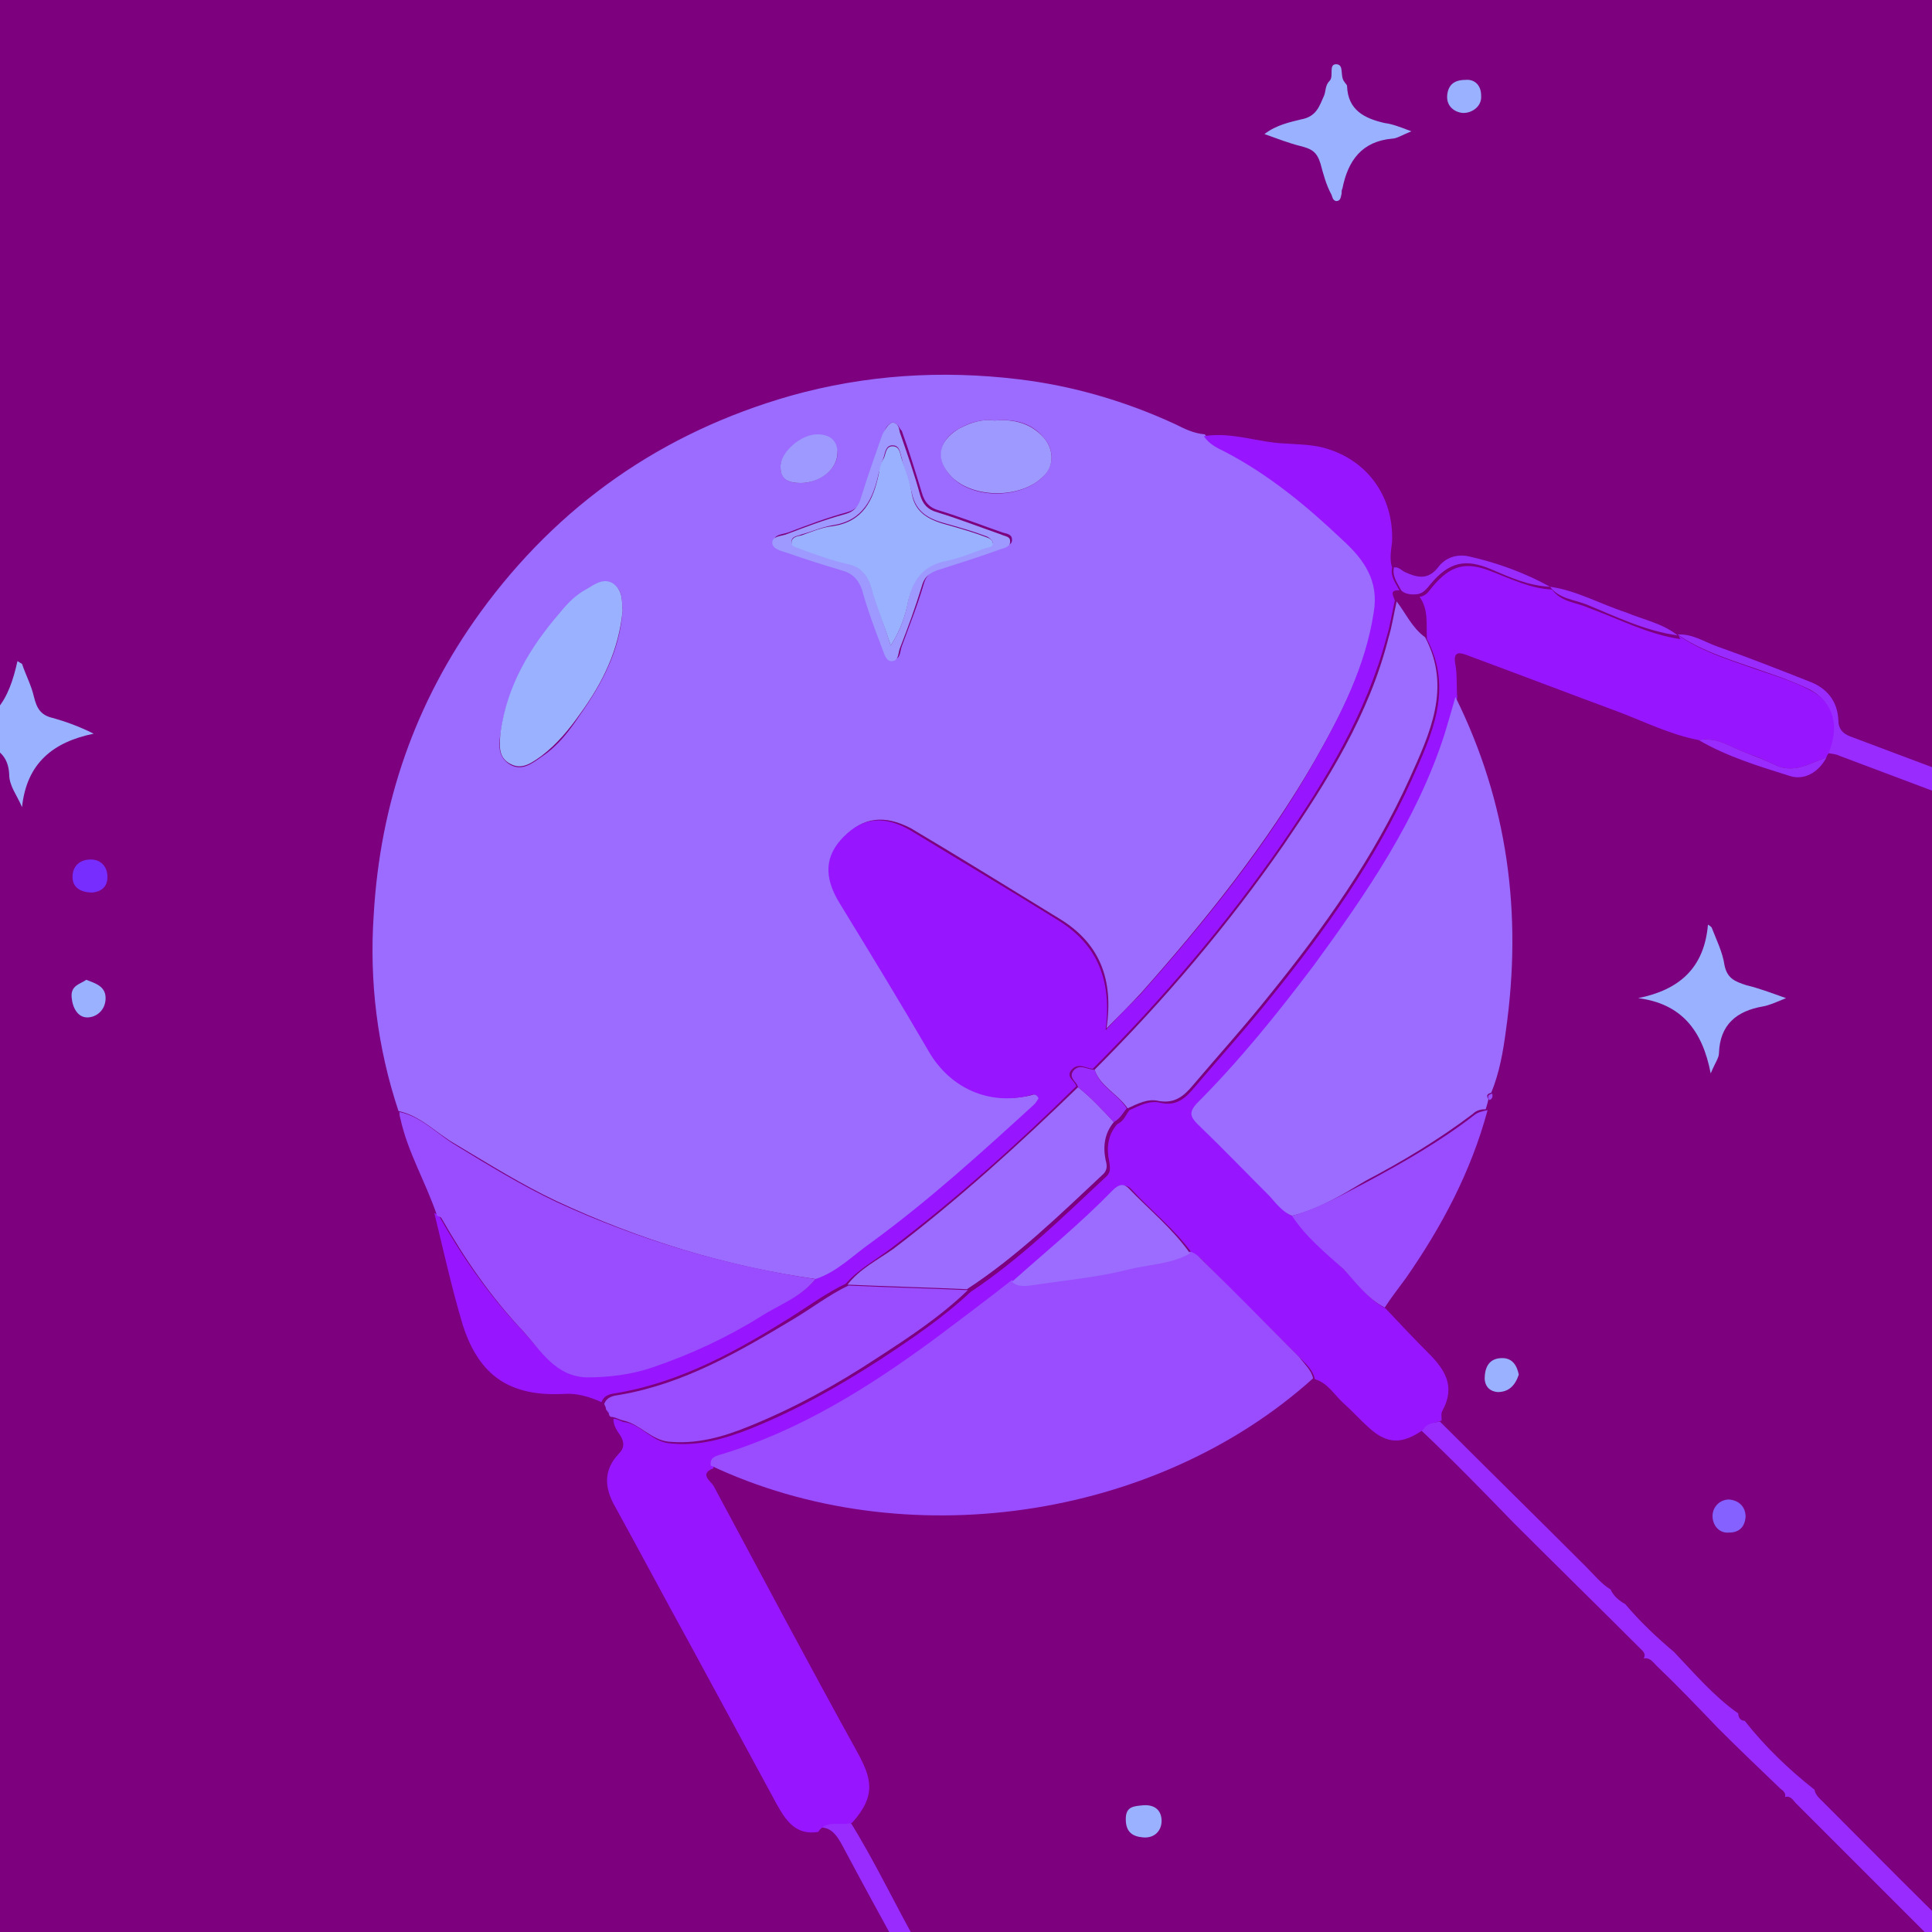 <?xml version="1.0" encoding="utf-8"?>
<!-- Generator: Adobe Illustrator 23.0.5, SVG Export Plug-In . SVG Version: 6.00 Build 0)  -->
<svg version="1.1" id="Food" xmlns="http://www.w3.org/2000/svg" xmlns:xlink="http://www.w3.org/1999/xlink" x="0px" y="0px"
	 viewBox="0 0 210.4 210.4" style="enable-background:new 0 0 210.4 210.4;" xml:space="preserve">
<rect x="0" y="0" width="210.4" height="210.4" fill="#333333" stroke="none"/>
<style type="text/css">
	.st0{fill:#6A5B35;}
	.st1{fill:#8C7B66;}
	.st2{fill:#647D88;}
	.st3{fill:#4C5B65;}
	.st4{fill:#F7D4C7;}
	.st5{fill:#FCF2E9;}
	.st6{fill:#7D007F;}
	.st7{fill:#992BFF;}
	.st8{fill:#9B6CFF;}
	.st9{fill:#9816FF;}
	.st10{fill:#9A4DFF;}
	.st11{fill:#9AB1FF;}
	.st12{fill:#782DFF;}
	.st13{fill:#8562FF;}
	.st14{fill:#772AFF;}
	.st15{fill:#9D99FF;}
</style>
<g id="fork_pasta">
	<path class="st0" d="M65.6,171.3c0.2-0.1,1.3-1.7,2.7-3.6c-3.5-11.2-7.1-22.4-10-33.7C58.3,134,65,168,65.6,171.3z"/>
	<path class="st1" d="M64.6,128.4c0,0-6.8,2.3-7,2.5c0.1,0.5,0.7,3.1,0.7,3.1c2.9,11.3,6.6,22.5,10,33.7c2.2-3.1,4.9-7,5.2-7.2
		C72.4,157.2,65.4,131.5,64.6,128.4z"/>
	<path class="st0" d="M80.3,261.6c-0.8-12.9-1.3-23.6-1.8-33c-0.5-11-1-19.7-1.6-27.4c-2.3-25.7-6.3-25.8-10.3-38.6
		c-1.3,0.9-1.6-3.5-1.9-3.5c0.3,1.6,6.7,40.3,6.7,69.8c0,12.8,1.3,28.2,2.7,48l-1,2.5C77.6,274.3,80.4,261.4,80.3,261.6z"/>
	<path class="st2" d="M232.1-54.6c-1.8,1.2-11.1,12.5-17,18.8s-4.9,16.4-4.9,16.4c-3.5,7-22,16.1-38.1,21.3S131.9,13.4,113,44.2
		s-49.3,64.7-65,81.1c-12.9,13.4-18.2,18.5-16.5,21.7c1.9,3.5,7,0,11.9-4.9c2.2-2.2,40.1-39.7,47.2-47.9
		c13.3-15.3,26-30.7,32.1-38.2c2.1-2.6,6.6-2.1,8.8-0.2c2.2,2.1,2.5,5.5,0.6,7.9c-2,2.5-5.3,6.2-10.4,12
		c-13.5,15.4-31.6,33.8-45.7,47.6c2.3,1.6,6.3,2.2,8.6,4.7c6.7-6,13.9-12.8,21.2-20c19.2-19.2,29.8-30.8,35.5-37.3
		c2-2.3,4.7-3.1,7.1-1.2l0,0c2.5,2,3,5.6,1,8.1c-0.1,0.2-0.3,0.4-0.5,0.6c-10.9,10.8-25.1,26-40.5,40.4
		c-6.2,5.8-12.4,11.5-18.3,16.7c1.6,2.6,3.1,5.3,4.4,8.1c6.7-5.8,14.1-12.1,21.4-18.6c16.9-14.7,34.9-31.6,42.4-39.7
		c2-2.2,5.4-2.5,7.8-0.7l0,0c2.5,1.9,3,5.5,1.1,8.1c-0.1,0.1-0.2,0.2-0.3,0.3c-20.9,23.4-49.1,45.8-68.6,60.2
		c0.9,2.7,1.1,5.6,1.8,8.6c14-9.9,34-24.5,56.4-42.5c43-34.6,56.7-68,60.9-90.8s4.6-25.7,12-33.4c5.4-5.6,9.1-3.2,17.3-8.8v-41.2
		C241.4-57,235.5-57,232.1-54.6z"/>
	<path class="st2" d="M77,167.9l-0.2,0.1c-3.5,2.8-1.9,7.2,1.4,7s6.9-3,12.9-7c-0.9-2.9-1.1-6.3-2.1-8.8
		C83,163.5,78.1,167.1,77,167.9z"/>
	<path class="st2" d="M75.1,134.7c-1.9-2.3-4.2-4.3-6.9-5.6c-0.3,0.2-18.3,17.1-20.2,18.8c-7,5.9-0.7,9,3.8,5.9
		C54.6,152,73,136.5,75.1,134.7z"/>
	<path class="st2" d="M80.4,142c-3,2.6-18.9,16.2-19.4,16.7c-5.6,4.6-0.1,8.3,4.5,6.5c3.7-1.5,15.6-12.2,19-15.3
		C83,147,81.8,144.3,80.4,142z"/>
	<path class="st3" d="M89,159.2c-2,1.4-3.8,2.7-5.4,3.9c0.7,2.9,1.2,5.9,1.5,8.9c1.7-1.1,3.7-2.5,6-4C90.2,165.1,90,161.7,89,159.2z
		"/>
	<path class="st3" d="M68.3,129.1l-4.3,4.1c2.4,1.5,4.7,3.3,6.7,5.3c2.2-1.9,3.9-3.3,4.5-3.8C73.3,132.4,70.9,130.5,68.3,129.1z"/>
	<path class="st3" d="M80.4,142l-4,3.5c1.6,2.5,3,5.2,4.2,8c1.7-1.5,3.1-2.8,4-3.6C83,147,81.8,144.3,80.4,142z"/>
	<path class="st1" d="M100,158.5c-2.9-14.8-23.2-56.4-40.6-39.5c-2.8,2.4-3.2,10-0.5,16.9c0.2-0.2,4-3.8,5.9-5.6
		c-1.6-13,42.5,33.3,25.5,100.8c0-15.5-12.4-55.4-13.1-57.9c-0.3,0.1-3.8-12.4-4-13.2c-0.5,0.4-3.6,2.8-6,4.5
		c4,12.7,9.5,33.7,9.3,32.2c3.3,12.8,6.2,27.1,8.7,51.1c-1.5,4.3-8.6,24.2-12,31.7c-4.9,12.3-25.2,64.3-27.4,89.3
		c-4.8,54,17.7,106.7,18.8,108.8l11.5-6.4c-0.1-0.2-5.1-31.6-7.2-38.1c0,0,11.7-45.1,18.5-77.9c4.9-22.3,9.5-49.9,6.4-89.3
		c-0.2-2.9-0.5-5.6-0.7-8.3c2.2-8.1,7.7-25.6,8.5-47.9c0.6-4.5,0.9-9.1,1.1-13.7C103.3,183.6,102.3,170.9,100,158.5z"/>
	<path class="st0" d="M62.1,119.7c0,0,21.3-0.9,35.1,50.1C97.1,169.8,86.2,116.5,62.1,119.7z"/>
	<path class="st0" d="M94.1,206c-4.3,29.4-11.9,48.7-21,73.6C33.2,389.2,53.6,440.2,64.3,439c16.9-1.8,8-0.5,8.5-7.6
		c-17.7,8.4-20.6-36.2-16-74.6C62.6,308.2,94.4,259.2,94.1,206z"/>
	<path class="st3" d="M189.3,82.6c0,0,37.4-54,13.5-69.6c-30.6-20-72.6,17.4-72.6,17.4c14.9-10.6,46.2-21,62.8-8.1
		C211,36.4,189.3,82.6,189.3,82.6z"/>
</g>
<g id="fork_pasta-2">
	<path class="st4" d="M65.1,171.6c0.2-0.1,1.3-1.7,2.7-3.6c-3.5-11.2-7.1-22.4-10-33.7C57.8,134.3,64.5,168.3,65.1,171.6z"/>
	<path class="st5" d="M64.1,128.7c0,0-6.8,2.3-7,2.5c0.1,0.5,0.7,3.1,0.7,3.1c2.9,11.3,6.6,22.5,10,33.7c2.2-3.1,4.9-7,5.2-7.2
		C71.9,157.5,64.9,131.8,64.1,128.7z"/>
	<path class="st4" d="M79.8,262c-0.8-12.9-1.3-23.6-1.8-33c-0.5-11-1-19.7-1.6-27.4c-2.3-25.7-6.3-25.8-10.3-38.6
		c-1.3,1-1.6-3.5-1.9-3.5c0.3,1.6,6.7,40.3,6.7,69.8c0,12.8,1.3,28.2,2.7,48l-1,2.5C77.1,274.6,79.9,261.7,79.8,262z"/>
	<path class="st5" d="M231.6-54.3c-1.8,1.2-11.1,12.5-17,18.8s-4.9,16.4-4.9,16.4c-3.5,7-22,16.1-38.1,21.3s-40.2,11.5-59.1,42.3
		s-49.3,64.7-65,81.1C34.6,139,29.3,144.1,31,147.3c1.9,3.5,7,0,11.9-4.9c2.2-2.2,40.1-39.7,47.2-47.9c13.3-15.3,26-30.7,32.1-38.2
		c2.1-2.6,6.6-2.1,8.8-0.2c2.2,2.1,2.5,5.5,0.6,7.9c-2,2.5-5.3,6.2-10.4,12c-13.5,15.4-31.6,33.8-45.7,47.6c2.3,1.6,6.3,2.2,8.6,4.7
		c6.7-6,13.9-12.8,21.2-20c19.2-19.2,29.8-30.8,35.5-37.3c2-2.3,4.7-3.1,7.1-1.2l0,0c2.5,2,3,5.6,1,8.1c-0.2,0.2-0.3,0.4-0.5,0.6
		c-10.9,10.8-25.1,26-40.5,40.4c-6.2,5.8-12.4,11.5-18.3,16.7c1.7,2.6,3.1,5.3,4.4,8.1c6.7-5.8,14.1-12.1,21.4-18.6
		c16.9-14.7,34.9-31.6,42.4-39.7c2-2.2,5.4-2.5,7.8-0.7l0,0c2.5,1.9,3,5.5,1.1,8.1l0,0c-0.1,0.1-0.2,0.2-0.3,0.3
		c-20.9,23.4-49.1,45.8-68.6,60.2c0.9,2.7,1.1,5.6,1.8,8.6c14-9.9,34-24.5,56.3-42.5c43-34.6,56.7-68,60.9-90.8s4.5-25.9,11.9-33.5
		c5.4-5.6,9.1-3.2,17.3-8.8v-41.2C240.9-56.7,235-56.7,231.6-54.3z"/>
	<path class="st5" d="M76.5,168.2l-0.2,0.1c-3.5,2.8-1.9,7.2,1.4,7s6.9-3.1,12.9-7c-0.9-2.9-1.1-6.3-2.1-8.8
		C82.5,163.8,77.6,167.4,76.5,168.2z"/>
	<path class="st5" d="M74.6,135c-1.9-2.3-4.2-4.3-6.9-5.6c-0.3,0.2-18.3,17.1-20.2,18.8c-7,5.9-0.7,9,3.8,5.9
		C54.1,152.3,72.5,136.8,74.6,135z"/>
	<path class="st5" d="M79.9,142.3c-3,2.7-18.9,16.2-19.4,16.7c-5.6,4.6-0.1,8.3,4.5,6.5c3.7-1.5,15.6-12.2,19-15.3
		C82.5,147.3,81.3,144.6,79.9,142.3z"/>
	<path class="st4" d="M88.5,159.5c-2,1.4-3.8,2.7-5.4,3.9c0.7,2.9,1.2,5.9,1.5,8.9c1.7-1.1,3.7-2.5,6-4
		C89.7,165.4,89.5,162,88.5,159.5z"/>
	<path class="st4" d="M67.8,129.4l-4.3,4.1c2.4,1.5,4.7,3.3,6.7,5.3c2.2-1.9,3.9-3.3,4.5-3.8C72.8,132.7,70.4,130.8,67.8,129.4z"/>
	<path class="st4" d="M79.9,142.3l-4,3.5c1.6,2.5,3,5.2,4.2,8c1.7-1.5,3.1-2.8,4-3.6C82.5,147.3,81.3,144.6,79.9,142.3z"/>
	<path class="st5" d="M99.5,158.8c-2.9-14.8-23.2-56.4-40.6-39.5c-2.8,2.4-3.2,10-0.5,16.9c0.2-0.2,4-3.8,5.9-5.6
		c-1.6-13,42.5,33.3,25.5,100.8c0-15.5-12.4-55.4-13.1-57.9c-0.3,0.1-3.8-12.4-4-13.2c-0.5,0.4-3.7,2.8-6,4.5
		c4,12.7,9.5,33.7,9.3,32.2c3.3,12.8,6.2,27.1,8.7,51.1c-1.5,4.3-8.6,24.2-12,31.7c-4.9,12.3-25.2,64.3-27.4,89.3
		C40.5,423.2,63,475.9,64.2,478l11.5-6.4c-0.1-0.2-5.1-31.6-7.2-38.1c0,0,11.7-45.1,18.5-77.9c4.9-22.3,9.6-49.9,6.4-89.3
		c-0.2-2.9-0.5-5.6-0.7-8.3c2.2-8.1,7.7-25.6,8.5-47.9c0.6-4.5,0.9-9.1,1.1-13.7C102.8,183.9,101.8,171.2,99.5,158.8z"/>
	<path class="st4" d="M61.6,120c0,0,21.3-0.9,35.1,50.1C96.7,170.1,85.7,116.8,61.6,120z"/>
	<path class="st4" d="M93.6,206.3c-4.3,29.4-11.9,48.7-21,73.7c-39.9,109.5-19.5,160.5-8.8,159.3c16.9-1.8,8-0.5,8.5-7.6
		c-17.7,8.4-20.6-36.2-16-74.6C62.1,308.5,93.9,259.5,93.6,206.3z"/>
	<path class="st4" d="M188.9,82.9c0,0,37.4-54,13.5-69.6c-30.6-20-72.6,17.4-72.6,17.4c14.9-10.7,46.2-21,62.8-8.1
		C210.5,36.7,188.9,82.9,188.9,82.9z"/>
</g>
<g>
	<g id="background">
		<rect x="-145.1" y="-133" class="st6" width="439.9" height="439.9"/>
	</g>
	<g>
		<path class="st7" d="M274,271.6c6.6,6.6,13.2,13.3,19.8,19.9c2.6,2.6,5.1,5.2,7.8,7.7c0.5,0.5,0.8,1.4,1.8,1c0,1.2,0,2.5,0,3.8
			c-4.6-4.6-9.2-9.1-13.8-13.7c-5.2-5.2-10.4-10.4-15.6-15.6c-0.5-0.5-1-1.2-1.9-1.1c0.1-0.1,0-0.2-0.1-0.3
			c-0.9-1.4-2.1-2.7-3.4-3.8l0,0c-1.4-2-3.2-3.6-5.1-5.1c-0.2-0.4-0.4-0.7-0.8-0.7l-0.1-0.1c-0.2-0.5-0.4-0.8-0.9-0.9
			c-0.5-0.7-1-1.3-1.8-1.6c-0.1-0.8-0.8-1.1-1.2-1.6c-6.3-6.3-12.6-12.6-18.9-18.9c-0.7-0.7-1.2-1.6-2.3-1.9
			c-0.1-0.8-0.8-1.2-1.3-1.7c-3.9-3.9-7.8-7.9-11.7-11.7c-3.2-3.1-6-6.4-9.4-9.2c-0.1-0.2-0.2-0.5-0.4-0.6
			c-6.4-6.4-12.7-12.7-19.1-19.1c-0.3-0.3-0.6-0.9-1.2-0.7c0.1-0.4-0.2-0.7-0.5-0.9c-2.3-2.2-4.6-4.4-6.8-6.6
			c-2.2-2.3-4.4-4.6-6.7-6.8c-0.4-0.4-0.7-0.9-1.4-0.8c0.3-0.5-0.1-0.8-0.4-1.1c-4.6-4.6-9.2-9.1-13.7-13.6l-0.1-0.1
			c-3.3-3.4-6.6-6.8-10-10c0.4-0.9,1.2-0.8,2-1c5.3,5.3,10.6,10.5,15.9,15.8c0.9,0.9,1.7,1.9,2.7,2.5c0.3,0.7,0.9,1.2,1.6,1.6
			c1.6,1.9,3.4,3.6,5.3,5.2c2.2,2.3,4.3,4.8,7,6.7c0,0.5,0.3,0.8,0.7,0.8c2.2,2.8,4.8,5.3,7.6,7.5c0.1,0.6,0.6,1,0.9,1.3
			c5.6,5.6,11.1,11.2,16.8,16.7c1,1,1.8,2.2,3.2,2.8c0.2,0.2,0.3,0.5,0.5,0.7c0.2,0.2,0.3,0.3,0.5,0.5c5.5,5.5,10.9,11,16.4,16.6
			c1.4,1.4,2.8,2.8,4.3,4.2c0.4,0.5,0.7,1.2,1.6,1.1l0.1,0.1c1.6,2.6,3.9,4.6,6.3,6.4l0,0c0,0.4,0.2,0.6,0.6,0.8
			c0.1,0.1,0.2,0.2,0.3,0.3c1.6,1.8,3.1,3.7,5.2,5l0,0c0,0.4,0.2,0.6,0.6,0.8c0.1,0.1,0.2,0.2,0.3,0.3c2.2,2.4,4.4,4.9,7.1,6.9
			l0.1,0.1c0.2,0.7,0.6,1.1,1.2,1.4v-0.1c0,0.3,0.2,0.5,0.4,0.6c0.2,0.2,0.3,0.4,0.5,0.5c0.1,0.4,0.3,0.6,0.7,0.6
			c0.2,0.5,0.6,0.8,1,1c0.3,0.6,0.6,1.1,1.2,1.2c0.2,0.5,0.5,0.8,1,1c0.3,0.5,0.5,0.9,1.1,1l-0.1-0.1c0,0.4,0.2,0.6,0.5,0.8
			c0.2,0.2,0.4,0.5,0.6,0.7c0.7,0.9,1.5,1.7,2.5,2.3C273,270.8,273.5,271.2,274,271.6z"/>
		<path class="st7" d="M134.8,281.1c-0.6-2.5-2.1-4.6-3.5-6.7c-2.1-4.4-4.3-8.7-7-12.9c-2-4.2-4.2-8.2-6.6-12.2
			c-2-4-4.1-7.9-6.3-11.7c-0.1-0.2-0.2-0.4-0.3-0.7c0-0.1-0.1-0.2-0.2-0.3c0.1-0.4-0.2-0.7-0.5-0.9c-0.1-0.2-0.2-0.4-0.3-0.5
			c0-0.4-0.2-0.6-0.5-0.7c-0.1-0.2-0.1-0.3-0.2-0.5c0.1-0.3-0.1-0.6-0.4-0.7c-0.1-0.2-0.2-0.4-0.2-0.5c-0.3-0.8-0.5-1.6-1.2-2.2
			c-0.1-0.3-0.2-0.6-0.3-0.9c-0.1-0.1-0.3-0.2-0.4-0.3c-0.2-0.5-0.1-1.1-0.9-0.8h0.1c0.3-1.6-0.9-2.7-1.5-3.9
			c-4.2-7.9-8.6-15.7-12.8-23.6c-0.7-1.3-1.4-2.4-3.1-2c1-1.4,2.5-0.7,3.7-1c2.9,4.6,5.2,9.6,7.9,14.3c0.8,1.4,1.3,3.1,2.6,4.2l0,0
			c-0.2,0.8,0.4,1.3,0.7,1.9c2.1,3.8,4.2,7.6,6.3,11.3c1.1,2,1.9,4.2,3.4,6.1c1.7,3.7,3.6,7.4,5.9,10.9c2,3.7,3.9,7.4,5.9,11.1
			c0.2,0.3,0.5,0.4,0.7,0.6c0.3,1.9,1.4,3.3,2.3,4.8c1.6,2.9,2.9,6.1,5,8.7c0.8,2.5,2,4.8,3.8,6.8c1.4,3.5,3.3,6.9,5.3,10.1
			c1.1,3.1,3,5.9,4.6,8.8c2.6,4.8,5.1,9.7,8,14.3c1.2,2.6,2.6,5.1,4.1,7.4l0,0c0,0.3,0.1,0.5,0.1,0.7c-0.9,0-1.8,0-2.6,0
			c-0.7-1.6-1.3-3.3-2.6-4.6c-0.6-1.7-1.6-3.2-2.4-4.7c-0.3-0.9-0.6-1.7-1.3-2.3c-3.1-6-6.2-11.9-9.7-17.7
			C138.6,287.5,137,284.2,134.8,281.1z"/>
		<path class="st7" d="M303.3,121.4c-3.8-2-8-3.2-12-4.8c-16.8-6.4-33.7-12.7-50.5-19.1c-13.5-5.1-27-10.1-40.5-15.2
			c-0.4-0.2-0.8-0.2-1.3-0.3c1.2-3,0.6-5.7-2.1-7c-2.1-1-4.3-1.7-6.6-2.5c-2.6-0.9-5.3-1.8-7.6-3.4c1.6-0.1,2.9,0.8,4.3,1.3
			c3.4,1.2,6.7,2.5,10,3.8c1.9,0.7,3.1,2.1,3.2,4.2c0,1,0.5,1.5,1.3,1.8c10.6,4,21.3,8,31.9,12c12.1,4.6,24.2,9.1,36.3,13.7
			c10.4,3.9,20.9,7.8,31.3,11.7c0.7,0.3,1.4,0.9,2.3,0.6C303.3,119.4,303.3,120.4,303.3,121.4z"/>
		<path class="st8" d="M43.4,121c-2.3-6.9-3.2-14.1-2.7-21.4c0.7-12.1,4.5-23.1,11.6-32.9C60.8,55,72.1,47.1,86.1,43.1
			c8.2-2.3,16.5-2.8,24.8-1.8c5.9,0.7,11.7,2.4,17.1,4.9c1,0.5,2,1,3.2,1.1c0.6,0.8,1.4,1.2,2.3,1.7c4.8,2.5,8.9,5.9,12.8,9.6
			c2.2,2.1,3.9,4.4,3.4,7.9c-0.9,6-3.6,11.2-6.5,16.3c-5.3,9.2-11.9,17.4-18.9,25.3c-1.2,1.3-2.5,2.6-3.8,3.9
			c0.8-5.3-0.7-9.3-5.2-12c-5.4-3.3-10.7-6.6-16.1-9.8C96.3,88.7,94,89,92,91.1c-2.1,2.1-2.2,4.3-0.5,7.2c3.3,5.4,6.6,10.9,9.8,16.3
			c2.3,3.9,6.5,5.7,10.9,4.7c0.3-0.1,0.7-0.3,1,0.3c-0.2,0.2-0.3,0.5-0.5,0.7c-5.7,5.2-11.4,10.4-17.7,15c-2,1.4-3.7,3.2-6.1,4
			c-9.9-1.4-19.3-4.3-28.3-8.5c-3.8-1.8-7.3-4-11-6.2C47.5,123.4,45.8,121.5,43.4,121z M67.8,66.5c-0.1-1,0.1-2.3-1.1-2.9
			c-1.2-0.7-2,0.2-2.9,0.7c-1.1,0.6-2,1.5-2.8,2.5c-3.3,3.8-5.8,8.1-6.5,13.1c-0.2,1.2-0.3,2.6,1.1,3.4c1.3,0.7,2.4-0.2,3.4-0.9
			c1.8-1.2,3-2.8,4.2-4.6C65.6,74.4,67.5,70.8,67.8,66.5z M108.3,45.8c-1.3-0.2-2.7,0.2-3.9,0.9c-2.3,1.3-2.5,3.5-0.7,5.3
			c2.4,2.4,7.5,2.3,9.9-0.1c1.2-1.2,1.2-2.9,0.1-4.2C112.3,46,110.4,45.6,108.3,45.8z M97.2,46c-0.5,0.2-0.8,0.6-0.9,1.1
			c-0.8,2.3-1.6,4.5-2.3,6.8c-0.3,1-0.7,1.6-1.8,1.9c-2.2,0.6-4.3,1.4-6.4,2.2c-0.6,0.2-1.5,0.2-1.5,0.9s0.9,0.9,1.6,1.1
			c2,0.7,3.9,1.3,5.9,1.9c1.2,0.4,1.9,1,2.3,2.2c0.7,2.2,1.4,4.3,2.2,6.4c0.2,0.6,0.3,1.4,1.1,1.3c0.7-0.1,0.6-0.9,0.8-1.4
			c0.8-2.2,1.7-4.4,2.4-6.8c0.3-1.1,1-1.5,2-1.8c2.2-0.7,4.4-1.4,6.6-2.2c0.5-0.2,1.1-0.3,1-0.9c0-0.5-0.6-0.6-1-0.7
			c-2.3-0.8-4.6-1.7-6.9-2.4c-1.1-0.3-1.6-0.9-1.9-1.9c-0.7-2.3-1.4-4.6-2.2-6.8C97.9,46.7,97.9,46.1,97.2,46z M87.2,52.6
			c2.1,0,4-1.6,4-3.2c-0.1-1.4-0.9-2-2.2-2c-1.9,0-4.1,2-4,3.6C85.1,52.3,86,52.6,87.2,52.6z"/>
		<path class="st9" d="M182.8,69.2c2.3,1.6,5,2.5,7.6,3.4c2.2,0.8,4.5,1.4,6.6,2.5c2.7,1.3,3.4,4,2.1,7c-0.1,0.1-0.2,0.3-0.2,0.4
			c-1.8,0.6-3.5,1.8-5.6,0.8c-1-0.5-2-0.9-3.1-1.3c-1.7-0.6-3.2-1.8-5.2-1.4c-3.1-0.6-5.9-2-8.8-3.1c-5.4-2-10.9-4.1-16.3-6.1
			c-1-0.4-1.7-0.5-1.4,1c0.2,1.1,0.1,2.4,0.2,3.6c-0.4,1.4-0.8,2.7-1.2,4.1c-3,9.4-8.4,17.3-14.2,25.1c-3.9,5.3-8.2,10.4-12.8,15.1
			c-0.8,0.9-0.7,1.4,0.1,2.2c2.6,2.6,5.3,5.2,7.9,7.9c0.8,0.7,1.3,1.7,2.4,2.1c1.6,2.2,3.6,3.9,5.5,5.8c1.4,1.4,2.6,3.2,4.5,4.2
			c1.6,1.7,3.1,3.3,4.7,4.9c1.8,1.8,2.9,3.6,1.5,6.2c-0.2,0.3-0.1,0.7-0.1,1.1c-0.7,0.3-1.6,0.2-2,1c-2.3,1.6-3.9,1.6-5.9-0.2
			c-1-0.9-1.9-1.9-2.8-2.7c-1-0.9-1.7-2.2-3.1-2.6c-0.2-0.9-0.8-1.5-1.4-2.1c-3.5-3.5-6.9-6.9-10.3-10.3c-0.5-0.5-0.9-1.1-1.6-1.2
			c-1.9-2.7-4.5-4.7-6.7-7.1c-0.7-0.7-1.2-0.3-1.8,0.3c-3.4,3.5-7.2,6.6-10.9,9.9c-2.8,2.1-5.6,4.2-8.4,6.4
			c-7.2,5.3-14.7,10-23.3,12.6c-0.7,0.2-1.2,0.4-1.1,1.2c-1.6,0.6-0.3,1.4,0,1.9c5.2,9.7,10.3,19.3,15.6,28.9
			c1.6,2.9,2.2,4.8-0.5,7.8c-1.2,0.4-2.8-0.4-3.7,1c-2.4,0.4-3.5-1.2-4.5-3c-3.2-5.9-6.4-11.8-9.6-17.7c-2.7-4.9-5.3-9.8-8-14.7
			c-1.2-2.1-1.3-4,0.4-5.8c0.6-0.6,0.6-1.2,0.2-1.9c-0.4-0.6-0.8-1.1-0.8-1.9c0.5,0,0.9,0.4,1.4,0.4c1.8,0.4,2.9,2.2,4.9,2.3
			c3,0.3,5.8-0.5,8.6-1.6c5-2,9.6-4.6,14.1-7.5c3.5-2.3,6.9-4.6,9.9-7.4c5.4-3.6,10-8.1,14.7-12.5c0.6-0.5,0.5-1,0.4-1.7
			c-0.3-1.4-0.2-2.9,0.9-4.1c0.7-0.3,0.9-1,1.3-1.5c1.1-0.5,2.2-1.1,3.4-0.8c1.7,0.4,2.7-0.5,3.7-1.7c2.8-3.3,5.7-6.5,8.4-9.9
			c5.9-7.3,11.3-14.9,15.2-23.5c2.2-4.9,4.6-9.9,1.7-15.4c-0.1-1.6,0.2-3.2-0.8-4.6c0.7-0.1,1-0.6,1.4-1.1c2-2.4,3.7-2.8,6.6-1.6
			c2.1,0.8,4.1,1.8,6.4,1.9c0,0,0.1,0.1,0.1,0.1c1,1.3,2.6,1.3,3.9,1.9c3.3,1.2,6.5,2.9,10,3.4L182.8,69.2z"/>
		<path class="st9" d="M88.8,139.3c2.4-0.8,4.1-2.6,6.1-4c6.3-4.6,12-9.8,17.7-15c0.2-0.2,0.4-0.5,0.5-0.7c-0.3-0.6-0.7-0.4-1-0.3
			c-4.4,1.1-8.6-0.8-10.9-4.7c-3.2-5.5-6.5-10.9-9.8-16.3c-1.7-2.8-1.6-5.1,0.5-7.2c2.1-2.1,4.4-2.3,7.2-0.7
			c5.4,3.3,10.8,6.5,16.1,9.8c4.4,2.7,5.9,6.7,5.2,12c1.2-1.3,2.5-2.6,3.8-3.9c7-7.9,13.7-16.1,18.9-25.3c2.9-5.1,5.6-10.4,6.5-16.3
			c0.6-3.5-1.1-5.8-3.4-7.9c-3.9-3.7-8-7.1-12.8-9.6c-0.8-0.4-1.7-0.8-2.3-1.7c3.1-0.5,5.9,0.7,8.9,0.8c1.3,0.1,2.6,0.1,3.9,0.4
			c4.9,1.2,7.9,5.3,7.7,10.3c-0.1,0.9-0.3,1.9,0,2.8c-0.2,1,0.4,1.7,0.8,2.5c-1.2-0.1-0.6,0.7-0.5,1.1c-0.3,1.3-0.5,2.7-0.9,4
			c-2.2,8.3-6.6,15.5-11.4,22.5c-6.1,8.8-13,16.9-20.6,24.5c-0.8-0.1-1.6-0.7-2.3,0.1c-0.7,0.8,0.4,1.2,0.5,1.8
			c-6.4,6.3-13,12.2-20.1,17.6c-1.7,1.3-3.6,2.3-5,3.9c-2.1,1-4,2.4-5.9,3.6c-5.9,3.7-12,7.1-19,8.3c-0.7,0.1-1.4,0.2-1.7,1
			c-1.3-0.6-2.7-1-4.1-0.9c-5.8,0.3-9.2-1.9-11-7.5c-1.2-4-2.1-8.1-3.1-12.2c0.2,0.1,0.4,0.2,0.5,0.3c2.5,4.4,5.4,8.6,8.9,12.3
			c2,2.1,3.6,4.9,6.9,5c2.4,0.1,4.9-0.3,7.2-1.1c4.1-1.4,8-3.3,11.7-5.5C84.8,142.1,87.2,141.3,88.8,139.3z"/>
		<path class="st10" d="M88.8,139.3c-1.6,2-4,2.8-6,4.1c-3.7,2.3-7.6,4.1-11.7,5.5c-2.3,0.8-4.8,1.1-7.2,1.1c-3.4-0.1-5-2.9-6.9-5
			c-3.5-3.7-6.4-7.9-8.9-12.3c-0.1-0.2-0.3-0.2-0.5-0.3c-1.2-3.6-3.2-6.9-4-10.6c-0.1-0.3-0.1-0.5-0.1-0.7c2.4,0.5,4.1,2.4,6.1,3.6
			c3.6,2.2,7.2,4.4,11,6.2C69.5,135,78.9,137.8,88.8,139.3z"/>
		<path class="st10" d="M65.8,152.9c0.3-0.8,1-0.9,1.7-1c7-1.2,13-4.7,19-8.3c2-1.2,3.8-2.6,5.9-3.6c4.3,0.2,8.6,0.3,13,0.5
			c-3,2.9-6.5,5.2-9.9,7.4c-4.4,2.9-9.1,5.5-14.1,7.5c-2.7,1.1-5.6,1.9-8.6,1.6c-1.9-0.2-3.1-1.9-4.9-2.3c-0.5-0.1-0.9-0.4-1.4-0.4
			c-0.1-0.1-0.2-0.2-0.2-0.4c-0.1-0.1-0.2-0.3-0.3-0.4C66,153.3,65.9,153.1,65.8,152.9z"/>
		<path class="st11" d="M-5.7,79.3c5.1,0.1,6.7-3.2,7.6-7.3c0.2,0.1,0.3,0.2,0.5,0.3c0.4,1.2,1,2.3,1.3,3.6c0.3,1.2,0.7,2,2.1,2.3
			c1.4,0.4,2.8,0.9,4.4,1.7c-4.4,0.9-7.3,3.2-7.8,8C1.8,86.5,1,85.6,1,84.3c-0.1-2-1.3-3-3.3-3.3C-3.4,80.9-4.6,80.9-5.7,79.3z"/>
		<path class="st11" d="M53.8,241.5c-0.5-1.7-1.3-3.1-1.4-4.8c-0.1-0.7-0.6-1-1.2-1.2c-1.6-0.5-3.1-1-4.8-1.6
			c0.9-1.1,2.2-1.1,3.2-1.4c1.7-0.5,2.9-1.2,3.3-3.1c0.2-1.1,0.7-2.2,1.1-3.6c1.3,1.8,1,4.2,2.4,5.6c1.4,1.4,3.7,1.2,5.7,2.4
			c-1.6,0.4-2.6,1.2-4,1.4c-1.4,0.2-2.2,1-2.6,2.5C55.1,239,55.2,240.6,53.8,241.5z"/>
		<path class="st11" d="M153.7,14.3c-1,0.4-1.6,0.8-2.1,0.8c-3.3,0.3-4.8,2.4-5.4,5.4c-0.1,0.2-0.1,0.4-0.1,0.6
			c-0.1,0.4-0.1,0.8-0.6,0.8c-0.4-0.1-0.4-0.5-0.5-0.7c-0.6-1.1-0.9-2.3-1.2-3.4c-0.4-1.3-1-1.6-2.2-1.9c-1.2-0.3-2.5-0.8-3.9-1.3
			c1.3-1,2.8-1.3,4-1.6c1.7-0.3,2-1.5,2.5-2.6c0.2-0.5,0.1-1.1,0.6-1.6c0.5-0.5-0.2-1.9,0.8-1.8c0.8,0.1,0.3,1.3,0.8,1.9
			c0.1,0.2,0.3,0.3,0.3,0.5c0.1,2.6,1.9,3.5,4.1,4C151.6,13.5,152.4,13.8,153.7,14.3z"/>
		<path class="st7" d="M152.6,64.3c-0.4-0.8-1-1.5-0.8-2.5c0.5-0.1,0.8,0.3,1.2,0.5c1.3,0.6,2.5,0.9,3.6-0.5
			c0.8-1.1,2.1-1.5,3.4-1.2c3.1,0.7,6.1,1.8,8.8,3.3c-2.3-0.1-4.3-1-6.4-1.9c-2.8-1.2-4.6-0.8-6.6,1.6c-0.4,0.5-0.8,1-1.4,1.1
			C153.7,64.8,153,64.7,152.6,64.3z"/>
		<path class="st7" d="M182.7,69.2c-3.6-0.5-6.8-2.1-10-3.4c-1.3-0.5-2.9-0.6-3.9-1.9c2.9,0.4,5.5,1.9,8.3,2.8
			C179,67.5,181.1,67.9,182.7,69.2z"/>
		<path class="st12" d="M43.1-1.8c-1.2-0.2-1.9-0.8-1.9-2c0.1-1,0.8-1.7,1.9-1.7c1.2,0,1.8,0.7,1.8,1.9C44.9-2.3,44.1-1.9,43.1-1.8z
			"/>
		<path class="st12" d="M10.1,97.2c-1.4,0-2.2-0.6-2.2-1.7c0-1.2,0.8-1.9,2-1.9c1,0,1.8,0.7,1.8,1.9C11.7,96.7,10.9,97.1,10.1,97.2z
			"/>
		<path class="st13" d="M69,243.4c0.1-1.1,0.6-1.8,1.8-1.7c1.2,0.1,1.7,0.8,1.7,1.9c0,1-0.7,1.7-1.7,1.7
			C69.7,245.3,69,244.6,69,243.4z"/>
		<path class="st11" d="M9.4,106.7c1,0.4,2.1,0.7,2.1,2c0,1.3-1,2.1-2,2.1c-1,0-1.6-1-1.7-2.2C7.7,107.3,8.7,107.2,9.4,106.7z"/>
		<path class="st14" d="M229.2,69.9c-0.2,1.1-0.7,1.8-1.8,1.9c-1.1,0.1-1.8-0.5-1.9-1.6c-0.1-1.3,0.7-2.1,1.9-2.1
			C228.5,67.9,228.9,69,229.2,69.9z"/>
		<path class="st13" d="M11.1,312.2c0,0.5-0.5,1.2-1.6,1.2c-1.1,0.1-1.8-0.6-1.8-1.7c-0.1-1.1,0.6-1.9,1.7-1.9
			C10.4,309.9,11.1,310.6,11.1,312.2z"/>
		<path class="st12" d="M270.9,8.4c-0.1,1.2-0.6,2-1.7,2c-1.2,0-1.8-0.7-1.8-1.9c0-1.1,0.7-1.8,1.8-1.8
			C270.2,6.8,270.8,7.5,270.9,8.4z"/>
		<path class="st12" d="M15.8,237.3c-1-0.2-1.8-0.7-1.9-1.8c-0.1-1.1,0.6-1.8,1.7-1.8c1.1-0.1,2,0.5,2,1.7
			C17.7,236.6,16.8,237,15.8,237.3z"/>
		<path class="st12" d="M-13.9,171c1.1,0,1.9,0.5,1.9,1.7c0,1.1-0.6,1.8-1.7,1.9c-1.1,0.1-1.8-0.5-1.8-1.7
			C-15.6,171.7-15.1,171-13.9,171z"/>
		<path class="st13" d="M81.7,220.4c0.1-1.2,0.9-1.6,1.9-1.6s1.6,0.8,1.5,1.8c-0.1,1-0.7,1.8-1.9,1.7
			C82.2,222.2,81.6,221.6,81.7,220.4z"/>
		<path class="st11" d="M273.6,84.5c-1.3-0.1-2.2-0.8-2.2-1.7c0-1,1-1.9,2.1-1.9c1,0.1,1.9,0.6,1.8,2
			C275.2,83.9,274.5,84.4,273.6,84.5z"/>
		<path class="st11" d="M159.6,8.7c1-0.1,1.7,0.6,1.7,1.7c0.1,1.2-1,1.9-1.9,1.9c-0.8,0-1.9-0.6-1.8-1.9
			C157.7,9.3,158.3,8.7,159.6,8.7z"/>
		<path class="st11" d="M22.7,221.7c-1.1,0.1-1.7-0.5-1.7-1.7c0-1.2,0.6-1.8,1.7-1.9c1.1-0.1,1.8,0.6,1.9,1.7
			C24.6,220.9,24,221.7,22.7,221.7z"/>
		<path class="st9" d="M66.1,153.5c0.1,0.1,0.2,0.3,0.3,0.4C66.2,153.8,66.2,153.6,66.1,153.5z"/>
		<path class="st8" d="M140.7,132.4c-1-0.4-1.7-1.3-2.4-2.1c-2.6-2.6-5.2-5.3-7.9-7.9c-0.8-0.8-0.9-1.3-0.1-2.2
			c4.7-4.7,8.8-9.8,12.8-15.1c5.7-7.8,11.2-15.8,14.2-25.1c0.4-1.3,0.8-2.7,1.2-4.1c5.7,11.5,7.3,23.6,5.5,36.3
			c-0.3,2.3-0.7,4.6-1.6,6.8c-0.4,0.1-0.6,0.3-0.3,0.7c-0.1,0.4-0.2,0.8-0.3,1.1c-0.5,0-1,0.1-1.4,0.5c-3.7,2.8-7.7,5.2-11.7,7.3
			C146.2,130.1,143.6,131.7,140.7,132.4z"/>
		<path class="st10" d="M140.7,132.4c2.9-0.8,5.5-2.3,8.2-3.7c4.1-2.2,8.1-4.5,11.7-7.3c0.4-0.3,0.9-0.4,1.4-0.5
			c-1.8,6.7-5,12.7-8.9,18.3c-0.8,1.1-1.6,2.1-2.3,3.2c-1.9-1-3.1-2.7-4.5-4.2C144.3,136.4,142.2,134.7,140.7,132.4z"/>
		<path class="st11" d="M194.5,108.7c-1.2,0.5-1.9,0.8-2.5,0.9c-2.9,0.5-4.7,2-4.8,5.1c0,0.5-0.4,1-0.9,2.2
			c-0.9-4.7-3.2-7.6-7.9-8.2c4.5-0.9,7.2-3.3,7.6-8c0.2,0.1,0.3,0.2,0.4,0.3c0.5,1.3,1.2,2.7,1.4,4.1c0.3,1.5,1.2,1.8,2.4,2.2
			C191.5,107.6,192.8,108.1,194.5,108.7z"/>
		<path class="st7" d="M185,80.6c2-0.4,3.5,0.8,5.2,1.4c1,0.4,2.1,0.8,3.1,1.3c2.1,1,3.8-0.2,5.6-0.8c-0.9,1.7-2.5,2.5-4,2
			C191.4,83.4,188.1,82.4,185,80.6z"/>
		<path class="st13" d="M190.1,165.2c-0.1,1.1-0.7,1.7-1.8,1.7c-1.1,0.1-1.8-0.8-1.8-1.8s0.8-1.8,1.8-1.8
			C189.4,163.4,190.1,164.1,190.1,165.2z"/>
		<path class="st11" d="M165.4,149.7c-0.4,1.2-1.1,1.9-2.3,1.9c-1.1-0.1-1.5-0.9-1.4-1.8c0.1-1.2,0.7-1.9,1.9-1.9
			C164.7,147.9,165.2,148.7,165.4,149.7z"/>
		<path class="st10" d="M162.2,119.8c-0.3-0.4-0.1-0.6,0.3-0.7C162.6,119.4,162.5,119.7,162.2,119.8z"/>
		<path class="st11" d="M67.8,66.5c-0.4,4.3-2.2,7.9-4.6,11.2C62,79.4,60.7,81,59,82.3c-1,0.7-2.1,1.6-3.4,0.9
			c-1.4-0.7-1.2-2.1-1.1-3.4c0.7-5.1,3.2-9.3,6.5-13.1c0.8-1,1.7-1.9,2.8-2.5c0.9-0.5,1.8-1.3,2.9-0.7
			C67.9,64.3,67.7,65.5,67.8,66.5z"/>
		<path class="st15" d="M108.3,45.8c2.1-0.2,4,0.3,5.4,1.9c1.1,1.3,1.1,3.1-0.1,4.2c-2.4,2.4-7.5,2.4-9.9,0.1
			c-1.9-1.9-1.6-3.9,0.7-5.3C105.7,46,107,45.6,108.3,45.8z"/>
		<path class="st15" d="M97.2,46c0.7,0.1,0.7,0.7,0.8,1.1c0.8,2.3,1.6,4.6,2.2,6.8c0.3,1,0.8,1.6,1.9,1.9c2.3,0.7,4.6,1.6,6.9,2.4
			c0.4,0.2,1,0.2,1,0.7c0.1,0.6-0.6,0.8-1,0.9c-2.2,0.8-4.4,1.5-6.6,2.2c-1,0.3-1.7,0.7-2,1.8c-0.7,2.3-1.5,4.5-2.4,6.8
			c-0.2,0.5-0.1,1.3-0.8,1.4c-0.7,0.1-0.9-0.8-1.1-1.3c-0.8-2.1-1.6-4.2-2.2-6.4c-0.4-1.2-1.1-1.9-2.3-2.2c-2-0.6-3.9-1.2-5.9-1.9
			c-0.6-0.2-1.6-0.4-1.6-1.1c0-0.7,0.9-0.7,1.5-0.9c2.1-0.8,4.2-1.6,6.4-2.2c1.1-0.3,1.5-0.9,1.8-1.9c0.7-2.3,1.5-4.5,2.3-6.8
			C96.5,46.6,96.7,46.2,97.2,46z M97,70.3c1.1-1.7,1.6-3.3,1.9-4.9c0.5-2.4,1.7-3.9,4.1-4.4c1.4-0.3,2.8-0.9,4.3-1.4
			c0.4-0.1,0.8-0.1,0.8-0.6c-0.1-0.2-0.4-0.5-0.7-0.6c-1.3-0.5-2.7-0.9-4.1-1.3c-1.9-0.5-3.5-1.1-4-3.4c-0.3-1.3-0.8-2.5-1.1-3.8
			c-0.2-0.6-0.2-1.4-1-1.4c-0.8,0-0.8,0.9-1,1.4c-0.2,0.5-0.3,1.1-0.5,1.6c-0.6,2.8-1.7,5.2-5,5.7c-1.2,0.2-2.3,0.7-3.4,1
			c-0.5,0.2-1.1,0.2-1.1,0.8c0,0.5,0.6,0.5,1,0.7c1.7,0.6,3.3,1.2,5,1.6c1.6,0.4,2.3,1.3,2.7,2.7C95.6,66.1,96.3,68.1,97,70.3z"/>
		<path class="st15" d="M87.2,52.6C86,52.6,85,52.3,85,50.9c-0.1-1.6,2.2-3.6,4-3.6c1.3,0,2.2,0.6,2.2,2
			C91.2,51.1,89.3,52.6,87.2,52.6z"/>
		<path class="st10" d="M143,150.1c-17.2,15.5-44.6,19.4-65.6,9.5c-0.1-0.8,0.4-1,1.1-1.2c8.6-2.6,16.1-7.3,23.3-12.6
			c2.8-2.1,5.6-4.2,8.4-6.4c0.8,0.7,1.8,0.5,2.7,0.3c3.3-0.5,6.6-0.8,9.8-1.6c2.3-0.6,4.8-0.5,6.9-1.8c0.7,0.2,1.1,0.7,1.6,1.2
			c3.5,3.4,6.9,6.9,10.3,10.3C142.1,148.6,142.8,149.2,143,150.1z"/>
		<path class="st8" d="M119.2,116.5c7.6-7.6,14.5-15.7,20.6-24.5c4.8-7,9.3-14.2,11.4-22.5c0.4-1.3,0.6-2.7,0.9-4
			c1,1.3,1.7,2.9,3.1,3.9c2.9,5.5,0.5,10.5-1.7,15.4c-3.9,8.6-9.3,16.2-15.2,23.5c-2.7,3.4-5.6,6.6-8.4,9.9c-1,1.2-2,2-3.7,1.7
			c-1.2-0.3-2.3,0.3-3.4,0.8C121.7,119.1,119.8,118.3,119.2,116.5z"/>
		<path class="st8" d="M105.3,140.4c-4.3-0.2-8.6-0.3-13-0.5c1.3-1.7,3.3-2.7,5-3.9c7.1-5.4,13.7-11.4,20.1-17.6
			c1.4,1.1,2.7,2.5,3.9,3.8c-1,1.2-1.2,2.6-0.9,4.1c0.2,0.7,0.2,1.2-0.4,1.7C115.4,132.3,110.8,136.8,105.3,140.4z"/>
		<path class="st8" d="M129.6,136.5c-2.1,1.2-4.6,1.2-6.9,1.8c-3.2,0.8-6.5,1.1-9.8,1.6c-0.9,0.1-1.9,0.4-2.7-0.3
			c3.7-3.3,7.5-6.4,10.9-9.9c0.5-0.5,1.1-1,1.8-0.3C125.1,131.7,127.7,133.8,129.6,136.5z"/>
		<path class="st7" d="M121.3,122.2c-1.2-1.3-2.5-2.7-3.9-3.8c-0.1-0.6-1.1-1-0.5-1.8c0.7-0.8,1.5-0.1,2.3-0.1
			c0.6,1.9,2.5,2.6,3.5,4.2C122.3,121.2,122,121.8,121.3,122.2z"/>
		<path class="st11" d="M124.5,196.6c1.3-0.1,2,0.6,2,1.7c0,1.1-0.8,1.9-2,1.8c-1.2-0.1-1.9-0.6-1.9-2
			C122.6,196.7,123.5,196.7,124.5,196.6z"/>
		<path class="st11" d="M97,70.3c-0.7-2.2-1.5-4.2-2.1-6.2c-0.4-1.4-1.1-2.4-2.7-2.7c-1.7-0.4-3.4-1-5-1.6c-0.4-0.2-1-0.2-1-0.7
			c0-0.6,0.6-0.7,1.1-0.8c1.1-0.4,2.3-0.9,3.4-1c3.3-0.5,4.4-2.8,5-5.7c0.1-0.6,0.2-1.1,0.5-1.6c0.3-0.5,0.2-1.4,1-1.4
			c0.8,0,0.8,0.8,1,1.4c0.4,1.2,0.9,2.5,1.1,3.8c0.4,2.2,2.1,2.9,4,3.4c1.4,0.4,2.8,0.8,4.1,1.3c0.3,0.1,0.7,0.3,0.7,0.6
			c0.1,0.5-0.4,0.5-0.8,0.6c-1.4,0.5-2.8,1.1-4.3,1.4c-2.5,0.5-3.6,2.1-4.1,4.4C98.6,67,98.1,68.6,97,70.3z"/>
	</g>
</g>
</svg>
